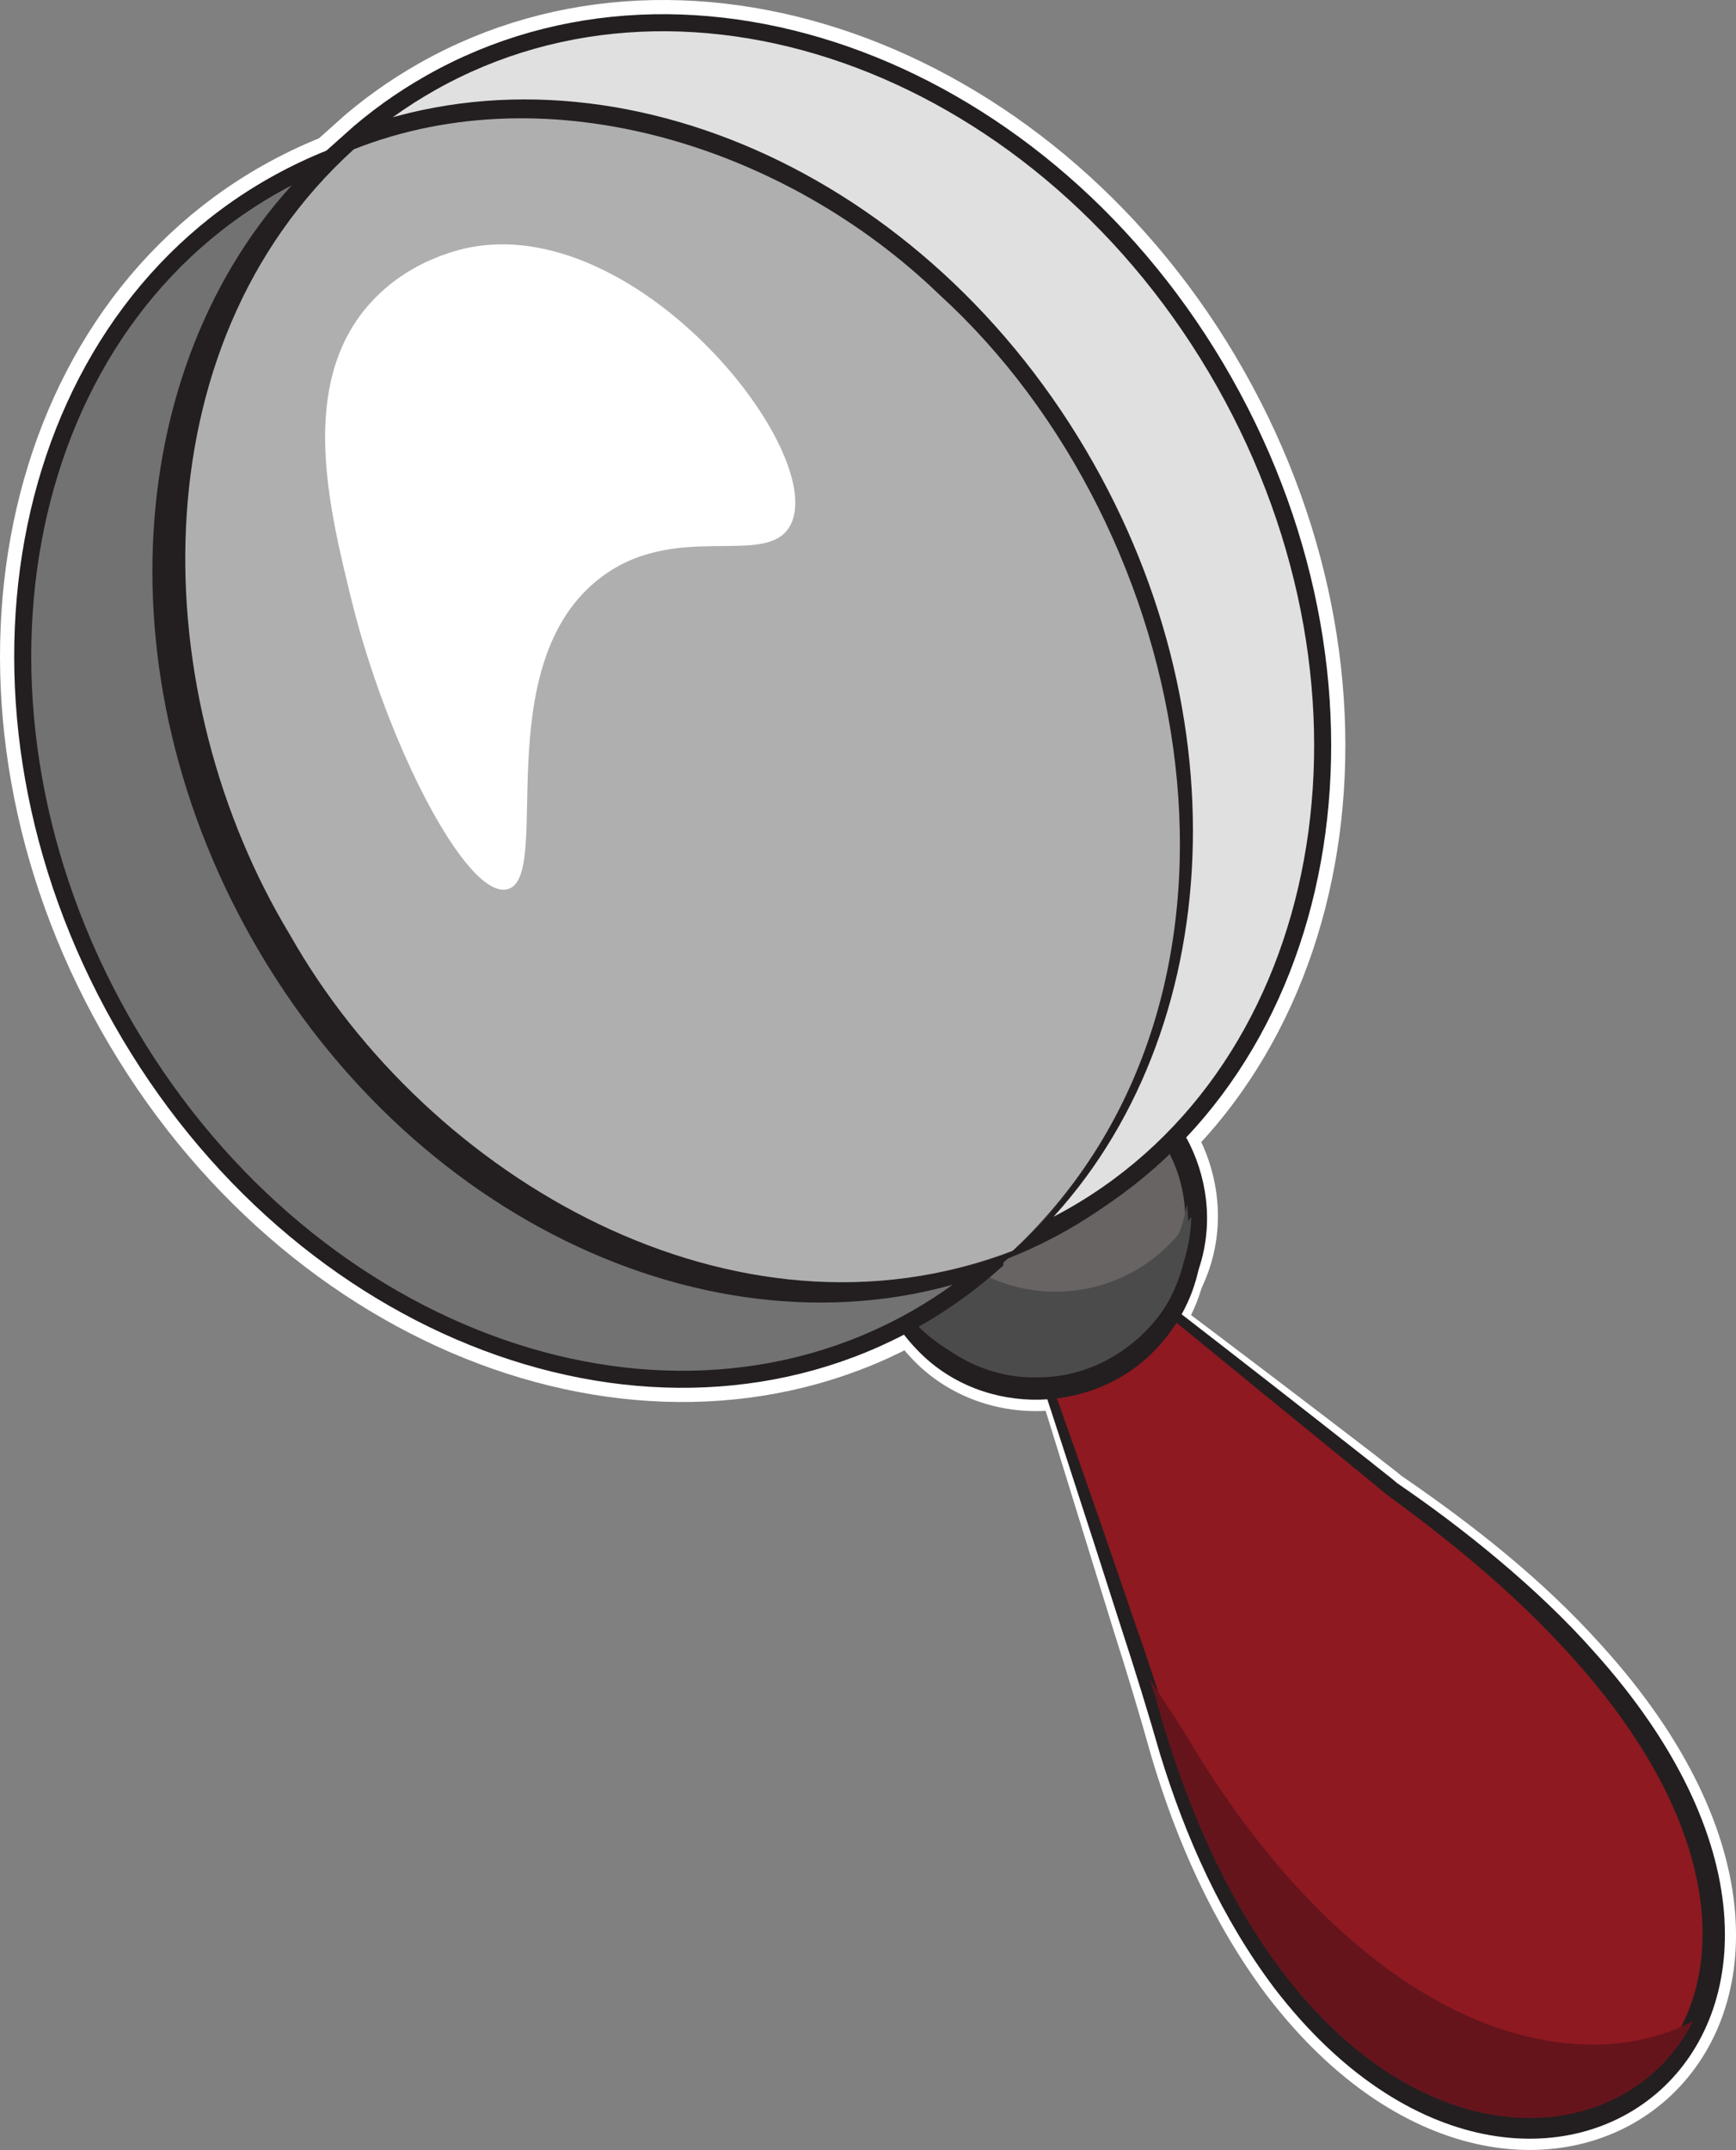<?xml version="1.0" encoding="UTF-8"?><svg xmlns="http://www.w3.org/2000/svg" viewBox="0 0 305.72 378.48"><rect x="0" y="0" width="305.72" height="378.48" fill="#808080" stroke="none"/><defs><style>.c,.d{fill:#fff;}.e{fill:#e0e0e0;}.e,.f{stroke:#231f20;stroke-width:3px;}.e,.f,.d{stroke-miterlimit:10;}.g{fill:#4c4b4b;}.h{fill:#686464;}.i{fill:#66141c;}.f{fill:#727272;}.j{fill:#afafaf;}.d{stroke:#fff;stroke-width:8px;}.k{fill:#8e1921;}.l{fill:#231f20;}</style></defs><g id="a"><g><path class="c" d="M168.31,200.84c1.95-1.58,35,99.42,35,99.42,38.36,140.78,174.28,54.46,41.81-38.16-.95-1.01-76.81-61.26-76.81-61.26Z"/><path class="c" d="M168.31,200.84c.12-.06,.22,.08,.3,.15,1.04,1.45,1.7,3.15,2.47,4.75,2.35,5.2,4.48,10.5,6.58,15.81,8.39,21.22,16.06,42.7,23.72,64.18,2.3,6.25,5.3,15.44,7.27,21.63,4.74,14,11.07,27.68,20.13,39.35,12.07,16.08,34.4,30.64,54.25,20.51,20.66-11.35,16.76-37.45,6.51-55-11.09-19.64-28.45-34.75-46.48-48.18-24.74-20.69-50.47-42.09-74.74-63.2h0Zm0,0c24.81,17.99,49.44,36.59,73.77,55.24,1.51,1.25,3.65,2.76,5.11,4.07l-.44-.38c12.72,8.71,24.94,18.32,35.29,29.87,61.65,67.94-11.08,124.49-59.06,61.48-9.39-12.56-15.77-27-20.21-41.89-1.78-6.43-4.48-15.4-6.54-21.8-4.42-14.35-15.88-51.42-20.26-65.28-1.12-3.5-4.11-12.8-5.34-16.23-.63-1.65-1.14-3.38-2.05-4.91-.07-.08-.15-.22-.27-.17h0Z"/></g><path class="c" d="M157.09,227.09c-11.38-23.4,10.25-49.65,35.59-42.36,16.85,4.79,26.25,23.96,19.71,40.21-9.77,24.51-43.81,25.49-55.31,2.15h0Zm0,0c6.5,13.63,23.99,18.95,36.86,11.12,11.77-6.81,16.2-22.34,10.22-34.18-5.68-11.99-20.68-18.04-33.28-12.9-14.08,5.39-20.58,22.47-13.8,35.96h0Z"/><g><ellipse class="c" cx="106.64" cy="131.24" rx="95.71" ry="114.64" transform="translate(-50.81 69.54) rotate(-29.5)"/><path class="c" d="M189.94,84.11c20.43,35.73,25.2,82.72,3.6,119.06-22.79,39.08-71.04,50.76-111.61,33.35-26.39-10.87-48.01-31.54-62.07-56.17C5.97,155.62-.62,126.44,3.65,98.22,9.59,54.48,44.49,19.09,89.73,19.7c42.28,.2,80.1,28.49,100.21,64.4h0Zm0,0c-20.03-35.56-58.3-63.33-100.17-61.99C46.68,23.16,15.07,57.55,10.49,99.16c-3.33,26.62,3.16,54.01,16.32,77.25,13.13,23.26,33.27,42.94,57.81,53.79,38.02,17.52,83.83,8.11,106.88-28.3,22.71-35.21,18.61-82.31-1.57-117.8h0Z"/></g><g><ellipse class="c" cx="130.97" cy="116.24" rx="95.71" ry="114.64" transform="translate(-40.26 79.58) rotate(-29.5)"/><path class="c" d="M214.28,69.1c20.43,35.73,25.2,82.72,3.6,119.06-22.79,39.08-71.04,50.76-111.61,33.35-26.39-10.87-48.01-31.54-62.07-56.17-13.88-24.73-20.48-53.91-16.2-82.13C33.93,39.48,68.83,4.08,114.06,4.7c42.28,.2,80.1,28.49,100.21,64.4h0Zm0,0C194.25,33.54,155.97,5.77,114.1,7.12c-43.09,1.04-74.7,35.43-79.28,77.04-3.33,26.62,3.16,54.01,16.32,77.25,13.13,23.26,33.27,42.94,57.81,53.79,38.02,17.52,83.83,8.11,106.88-28.3,22.71-35.21,18.61-82.31-1.57-117.8h0Z"/></g><path class="d" d="M175.21,222.09c-4.27,3.82-8.97,7.22-14.1,10.12-46.01,26.03-108.58,2.47-139.76-52.64C-9.84,124.46,2.17,58.69,48.18,32.65c3.34-1.88,6.75-3.52,10.24-4.89-34.05,30.45-40.45,87.83-12.74,136.8,28.92,51.12,84.87,75.1,129.53,57.52Z"/><path class="d" d="M188.74,214.16c-3.33,1.88-6.75,3.51-10.23,4.88,34.05-30.45,40.43-87.84,12.73-136.8C162.33,31.13,106.4,7.15,61.72,24.72c4.27-3.83,8.98-7.22,14.11-10.12,46.01-26.03,108.57-2.47,139.76,52.64,31.18,55.11,19.16,120.88-26.85,146.92Z"/><g><path class="c" d="M178.33,220.2c-44.59,17.58-100.46-6.46-129.35-57.66C21.3,113.48,27.66,56.02,61.64,25.54c44.6-17.57,100.45,6.47,129.34,57.66,27.68,49.04,21.33,106.51-12.65,136.99Z"/><path class="c" d="M178.33,220.2c-23.57,10.3-51.08,7.96-74.21-2.58C56.99,196.12,26.02,144.47,28.01,92.68c.94-26.07,11.28-52.4,30.96-70.12l.53-.48,.67-.26c37.4-14.8,80.46-.27,108.25,26.87,18.63,17.8,32,41.11,38.22,66.08,9.32,36.72,1.69,80.25-28.32,105.43h0Zm0,0c36.96-35.75,34.41-96.51,8.49-137.9C160.27,38.17,109.54,12.79,64.31,28.52,26.92,62.4,28.79,122.36,53.13,163.45c23.83,42.68,76.38,74,125.2,56.74h0Z"/></g><path class="d" d="M64.87,53.73c-12.24,14.08-7,35.47-2.98,51.85,6.22,25.35,20.33,52.77,27.47,50.96,8.07-2.05-3.55-38.71,15.82-54.39,13.51-10.94,29.97-1.84,34.04-9.75,6.5-12.62-26.08-53.86-55.68-48.99-1.68,.28-11.47,2.04-18.67,10.33Z"/><g><circle class="c" cx="182.46" cy="216.25" r="28.21"/><path class="c" d="M181.84,188.04c26.01-.5,40.74,30.16,23.48,50.1-11.43,13.28-32.77,13.75-44.77,.99-18.14-19.17-4.72-50.46,21.3-51.09h0Zm0,0c-15.1,.17-27.27,13.8-25.59,28.78,1.23,13.54,13.47,24.09,26.72,23.64,13.27-.11,25.06-11.18,25.69-24.78,1.03-15.04-11.74-28.12-26.83-27.64h0Z"/></g></g><g id="b"><g><path class="k" d="M168.31,200.84c1.95-1.58,35,99.42,35,99.42,38.36,140.78,174.28,54.46,41.81-38.16-.95-1.01-76.81-61.26-76.81-61.26Z"/><path class="l" d="M168.31,200.84c.12-.05,.21,.08,.29,.16,1.01,1.47,1.63,3.17,2.36,4.79,2.23,5.25,4.26,10.58,6.25,15.92,7.97,21.36,15.47,42.89,22.82,64.47,2.26,6.28,5.17,15.41,7.11,21.66,4.69,14.22,11.04,28.09,20.17,39.98,43.51,55.87,106.09,8.15,50.79-54.7-9.96-11.38-21.69-21.15-33.99-30.08-1.14-.95-3.43-2.86-4.58-3.79-22.85-18.6-48.46-39.54-71.23-58.4h0Zm0,0c23.91,18.19,49.28,37.77,72.88,56.35,1.39,1.15,3.59,2.79,4.94,3.96,11.37,7.74,24.75,18.46,34.61,29.64,59.5,66.18-9.74,119.89-56.3,59.22-9.3-12.34-15.67-26.58-20.16-41.26-1.81-6.37-4.6-15.41-6.69-21.77-4.81-15.16-16.27-50.37-21.17-64.99-1.19-3.48-4.36-12.72-5.66-16.12-.67-1.64-1.21-3.36-2.16-4.87-.07-.08-.16-.22-.28-.17h0Z"/></g><path class="i" d="M298.15,355.81c-15.25,29.9-72.03,26.05-94.7-57.18,0,0-.36-1.1-1.02-3.09,3.47,5.28,5.61,8.54,5.61,8.54,31.25,53.41,68.81,62.81,90.11,51.73Z"/><g><circle class="h" cx="182.43" cy="214.68" r="28.21"/><path class="l" d="M157.09,227.09c-11.19-22.95,10.52-48.38,35.04-40.73,15.69,4.81,24.45,22.67,18.63,38.02-8.97,24.07-42.4,25.62-53.66,2.71h0Zm0,0c6.59,13.72,23.99,19.38,37.31,12.02,12.73-6.6,18.07-23.33,11.58-35.97-6-12.88-22.49-18.94-35.52-12.91-13.98,6.02-20.16,23.24-13.37,36.86h0Z"/></g><path class="g" d="M209.03,211.99c.95,7.53-1.14,15.43-6.42,21.69-10.04,11.91-27.84,13.42-39.75,3.38-7.94-6.7-11.26-16.84-9.61-26.39,.85,6.78,4.16,13.27,9.8,18.02,11.91,10.05,29.71,8.54,39.75-3.38,3.34-3.96,5.4-8.56,6.23-13.32Z"/><path class="l" d="M181.84,188.04c25.52-.51,39.48,29.88,22.23,48.91-10.96,12.22-30.85,12.66-42.32,.92-18.07-18.26-5.43-49.24,20.09-49.83h0Zm0,0c-15.22,.22-27.67,13.62-26.59,28.8,.64,14.33,13.58,26.2,27.77,25.62,14.2-.03,26.64-12.45,26.64-26.8,.41-15.21-12.61-28.06-27.83-27.62h0Z"/><path class="l" d="M189.94,84.11c20.45,35.63,24.89,82.67,2.98,118.68-22.86,38.21-70.41,49.18-110.15,31.75-25.78-10.91-46.93-31.24-60.74-55.42C8.41,154.84,1.88,126.23,5.8,98.51,11.3,55.49,45.21,20.35,89.74,20.44c42.15-.23,80.18,27.79,100.2,63.67h0Zm0,0c-20.12-35.6-58.18-63.62-100.19-62.72C45.96,21.92,13.36,56.55,8.34,98.87c-3.69,27.13,2.87,55.09,16.3,78.78,13.38,23.72,33.99,43.74,59.14,54.54,38.85,17.49,85.35,7.38,108.35-29.89,22.4-35.55,17.97-82.6-2.18-118.18h0Z"/><path class="l" d="M214.28,69.1c20.45,35.63,24.89,82.67,2.98,118.68-22.86,38.21-70.41,49.18-110.15,31.75-25.78-10.91-46.93-31.24-60.74-55.42-13.62-24.28-20.15-52.89-16.23-80.61C35.63,40.48,69.55,5.34,114.08,5.43c42.15-.23,80.18,27.79,100.2,63.67h0Zm0,0C194.16,33.51,156.1,5.48,114.09,6.38c-43.79,.53-76.39,35.16-81.41,77.48-3.69,27.13,2.87,55.09,16.3,78.78,13.38,23.72,33.99,43.74,59.14,54.54,38.85,17.49,85.35,7.38,108.35-29.89,22.4-35.55,17.97-82.6-2.18-118.18h0Z"/><path class="g" d="M209.8,214.15c-.11,5.07-1.6,10.17-4.57,14.74-8.51,13.04-25.99,16.73-39.05,8.21-12.89-8.42-16.64-25.6-8.49-38.6-.22,9.44,4.3,18.76,12.79,24.3,13.05,8.52,30.53,4.84,39.05-8.21,.09-.15,.19-.29,.28-.43Z"/><path class="f" d="M175.21,222.09c-4.27,3.82-8.97,7.22-14.1,10.12-46.01,26.03-108.58,2.47-139.76-52.64C-9.84,124.46,2.17,58.69,48.18,32.65c3.34-1.88,6.75-3.52,10.24-4.89-34.05,30.45-40.45,87.83-12.74,136.8,28.92,51.12,84.87,75.1,129.53,57.52Z"/><path class="e" d="M188.74,214.16c-3.33,1.88-6.75,3.51-10.23,4.88,34.05-30.45,40.43-87.84,12.73-136.8C162.33,31.13,106.4,7.15,61.72,24.72c4.27-3.83,8.98-7.22,14.11-10.12,46.01-26.03,108.57-2.47,139.76,52.64,31.18,55.11,19.16,120.88-26.85,146.92Z"/><g><path class="j" d="M178.33,220.2c-44.59,17.58-100.46-6.46-129.35-57.66C21.3,113.48,27.66,56.02,61.64,25.54c44.6-17.57,100.45,6.47,129.34,57.66,27.68,49.04,21.33,106.51-12.65,136.99Z"/><path class="l" d="M178.33,220.2c-49.07,19.52-103.71-11.69-128.53-54.77C23.59,122.92,21.92,59.76,61.27,24.61c42.77-16.83,91.32,5.36,118.2,40,35.2,43.31,43.09,115.67-1.14,155.58h0Zm0,0c48.2-45.12,32.51-126.93-12.9-168.33C138.5,25.88,96.85,12.63,62.31,26.28,23.86,61.09,25.68,122.66,51.11,164.65c24.29,42.87,78.38,74.26,127.21,55.55h0Z"/></g><path class="c" d="M64.87,53.73c-12.24,14.08-7,35.47-2.98,51.85,6.22,25.35,20.33,52.77,27.47,50.96,8.07-2.05-3.55-38.71,15.82-54.39,13.51-10.94,29.97-1.84,34.04-9.75,6.5-12.62-26.08-53.86-55.68-48.99-1.68,.28-11.47,2.04-18.67,10.33Z"/></g></svg>